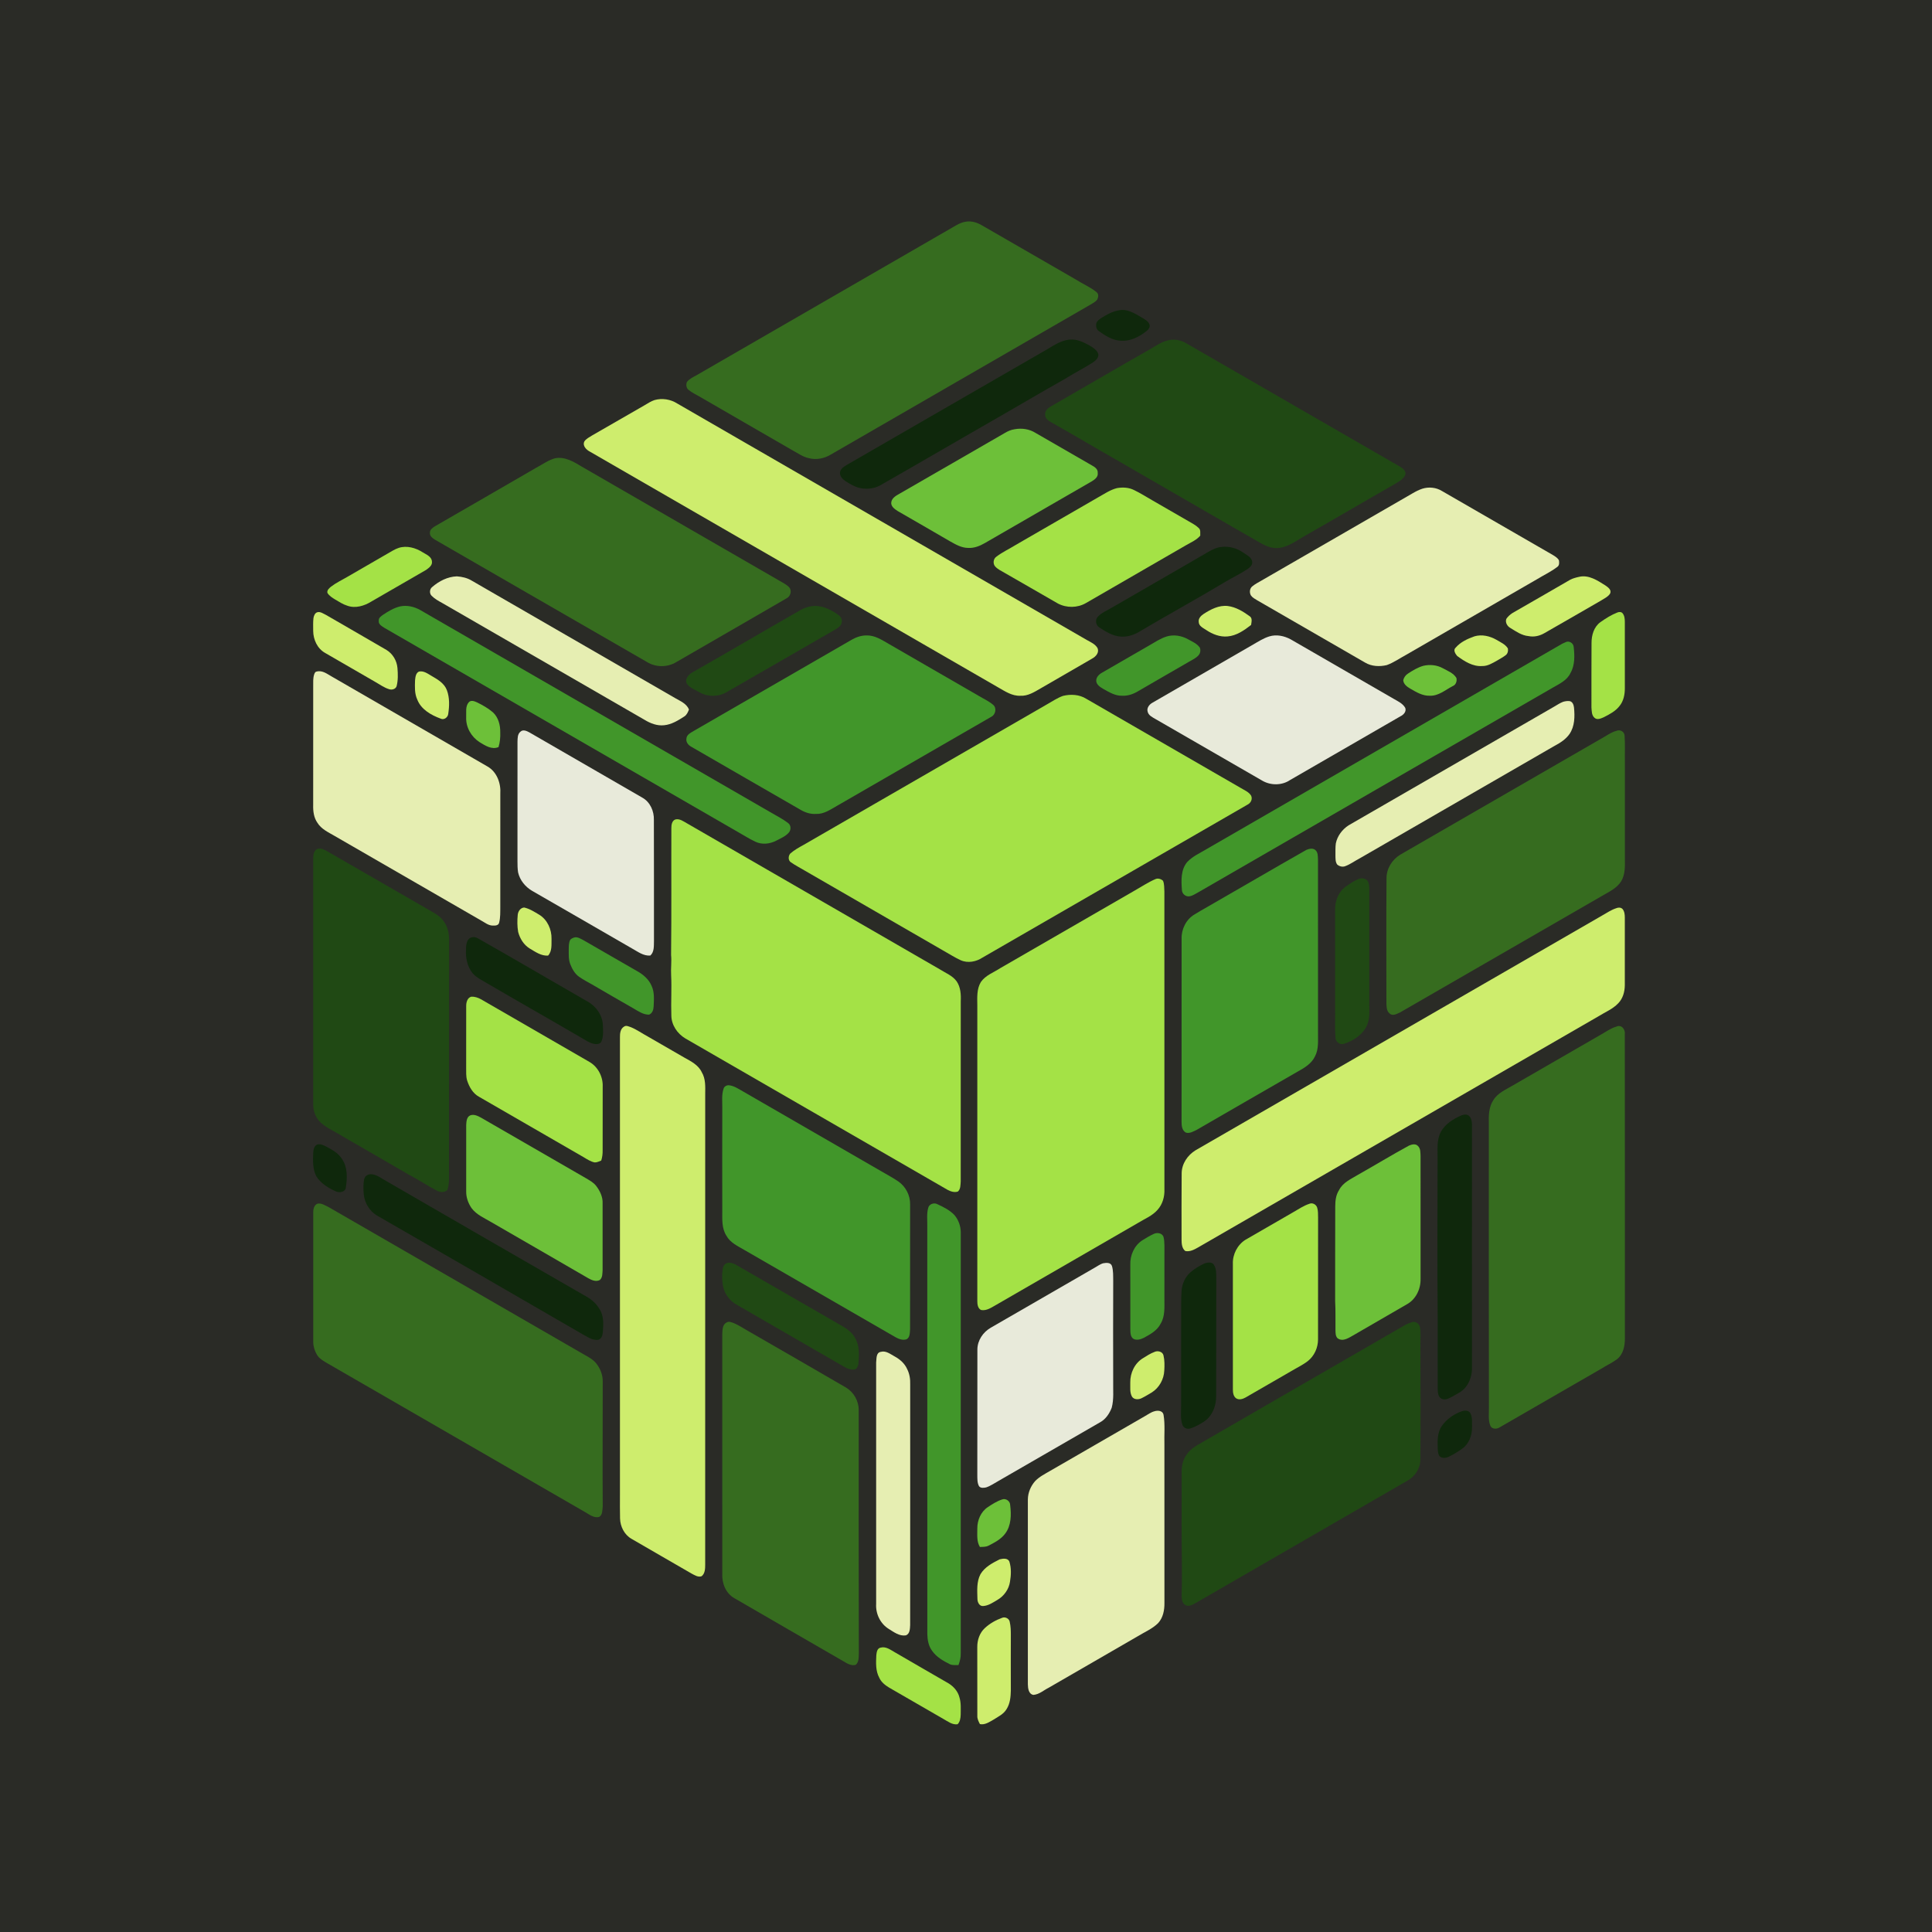 <svg xmlns="http://www.w3.org/2000/svg" fill-rule="evenodd" stroke-linejoin="round" stroke-miterlimit="2" clip-rule="evenodd" viewBox="0 0 1920 1920">
  <path id="_-2a2b26ff" fill="#2a2b26" d="M0 0H1920V1920H0z"/>
  <g id="_-366c1fff" fill="#366c1f" fill-rule="nonzero">
    <path d="M959.33,220.39c6.1,-1.19 12.15,0.84 17.3,4.02c30.89,17.75 61.7,35.62 92.56,53.4c6.74,4.32 14.27,7.42 20.51,12.5c2.31,1.68 1.9,5.01 0.79,7.27c-1.33,2 -3.55,3.13 -5.5,4.39c-86.4,49.96 -172.85,99.84 -259.29,149.73c-6.45,3.93 -14.46,5.6 -21.83,3.63c-5.82,-1.16 -10.64,-4.79 -15.78,-7.51c-30.98,-17.99 -62.09,-35.76 -93.05,-53.78c-3.59,-2.09 -7.41,-3.84 -10.64,-6.47c-2.39,-1.8 -2.86,-5.31 -1.75,-7.94c2.38,-3.09 6.04,-4.77 9.37,-6.61c83.65,-48.31 167.33,-96.58 250.97,-144.92c5.29,-2.85 10.28,-6.68 16.34,-7.71Z"/>
    <path d="M551.39,455.47c9.69,-2.05 18.82,3.4 26.79,8.27c65.31,37.68 130.58,75.43 195.91,113.09c3.51,2.11 7.37,3.87 10.26,6.86c2.84,3.43 1.23,9.05 -2.69,10.93c-36.49,21.23 -73.1,42.24 -109.63,63.39c-8.7,5.31 -20.36,5.31 -29.01,-0.09c-70.45,-40.5 -140.74,-81.27 -211.16,-121.82c-2.38,-1.53 -5.11,-3.79 -4.58,-6.97c0.03,-2.85 2.63,-4.6 4.77,-6c33.59,-19.44 67.23,-38.77 100.79,-58.27c6.12,-3.23 11.82,-7.46 18.55,-9.39Z"/>
    <path d="M1606.35,726.33c3.56,-1.67 8.04,0.72 8.15,4.77c0.62,8.61 0.13,17.28 0.29,25.92c-0,31.97 -0,63.95 -0.01,95.93c0.1,7.76 0.45,16.13 -3.76,23.01c-4.53,7.03 -12.42,10.51 -19.36,14.61c-66.83,38.48 -133.54,77.16 -200.38,115.61c-3.15,1.36 -7.5,4.02 -10.41,0.86c-3.02,-2.41 -2.93,-6.59 -3.08,-10.07c0.01,-41.32 -0.23,-82.65 0.11,-123.96c-0.14,-9.62 5.46,-18.62 13.54,-23.59c67.83,-39.14 135.64,-78.33 203.47,-117.48c3.65,-2.16 7.25,-4.61 11.44,-5.61Z"/>
    <path d="M1606.29,1020.26c5.17,-2.48 9.2,2.94 8.41,7.75c0.21,100.67 0.01,201.34 0.1,302.02c0.06,7.49 -1.61,15.99 -7.92,20.79c-4.9,3.66 -10.51,6.19 -15.66,9.46c-33.8,19.51 -67.62,39.02 -101.42,58.52c-2.85,1.62 -7.24,1.41 -8.73,-1.92c-2.35,-5.99 -1.23,-12.61 -1.4,-18.88c-0.19,-93.67 -0.09,-187.34 -0.09,-281c-0.2,-8.16 -0.14,-16.94 4.64,-23.94c4.46,-7.11 12.5,-10.3 19.39,-14.46c29.16,-16.83 58.3,-33.7 87.48,-50.49c5,-2.73 9.64,-6.3 15.2,-7.85Z"/>
    <path d="M315.24,1196.29c3.98,-1.1 7.81,1.71 11.32,3.3c84.55,48.75 169.04,97.6 253.58,146.37c4.34,2.46 8.95,4.8 12.19,8.72c4.16,5.14 6.77,11.62 6.65,18.29c0.07,41.33 -0.31,82.68 0,124.01c-0.41,3.56 0.04,8.45 -3.55,10.54c-5.23,1.37 -9.82,-2.49 -14.1,-4.89c-85.14,-49.17 -170.29,-98.31 -255.42,-147.48c-4.1,-2.4 -8.58,-4.78 -11.06,-9.01c-2.09,-3.69 -3.48,-7.87 -3.55,-12.12c-0.03,-43.03 0.03,-86.07 -0.01,-129.09c-0.06,-3.22 0.78,-7.12 3.95,-8.64Z"/>
    <path d="M722.22,1314.22c2.17,-1.37 4.72,-0.1 6.91,0.61c5.66,2.39 10.71,5.97 16.1,8.9c31.93,18.46 63.95,36.77 95.8,55.37c7.45,4.54 12.3,13.18 12.36,21.9c-0.03,80.66 -0.09,161.32 0.1,241.98c-0.16,3.92 0.24,8.69 -3.07,11.51c-4.73,1.37 -9.08,-1.72 -12.97,-3.96c-35.88,-20.81 -71.87,-41.42 -107.7,-62.3c-8.49,-4.82 -12.42,-14.81 -11.95,-24.24c-0.06,-79.33 -0.04,-158.67 -0.02,-238c0.22,-4.13 0.01,-9.73 4.44,-11.77Z"/>
  </g>
  <g id="_-0f280cff" fill="#0f280c" fill-rule="nonzero">
    <path d="M1111.39,308.51c8.48,-2.12 16.16,2.91 23.15,6.94c2.97,1.89 6.72,3.57 7.85,7.23c0.69,2.35 -0.91,4.63 -2.66,6.05c-7.37,6.04 -16.65,10.75 -26.43,9.83c-8.01,-0.49 -14.96,-4.99 -21.28,-9.53c-2.46,-1.64 -3.15,-4.93 -2.53,-7.67c0.67,-2.35 2.81,-3.83 4.73,-5.16c5.28,-3.4 10.91,-6.55 17.17,-7.69Z"/>
    <path d="M1063.41,337.45c7.18,-0.5 13.85,2.76 19.91,6.22c3.24,1.94 6.77,4.24 8.09,7.98c0.79,3.7 -2.44,6.61 -5.2,8.48c-9.24,5.9 -19.05,10.87 -28.34,16.68c-21.71,12.19 -43.11,24.9 -64.7,37.29c-39.65,22.69 -79.05,45.81 -118.75,68.41c-6.68,3.56 -14.81,4.01 -22.02,1.93c-4.21,-1.45 -8.09,-3.71 -11.83,-6.08c-2.88,-1.9 -5.88,-4.64 -5.81,-8.38c0.09,-3.77 3.61,-5.98 6.46,-7.78c65.12,-37.45 130.07,-75.2 195.21,-112.62c8.62,-4.7 16.84,-11.36 26.98,-12.13Z"/>
    <path d="M1214.35,543.49c7.56,-0.76 15.19,1.44 21.38,5.8c3.47,2.52 8.74,4.7 8.7,9.73c0.11,3.03 -2.6,5.01 -4.79,6.59c-7.34,4.89 -15.38,8.6 -22.89,13.19c-27.4,16.44 -55.46,31.73 -82.94,48.04c-5.83,3.8 -12.7,6.27 -19.73,5.82c-8.04,-0.46 -15.08,-4.83 -21.63,-9.13c-3.44,-2.12 -4.4,-7.6 -1.5,-10.55c3.81,-4.18 9.24,-6.24 14,-9.11c31.84,-18.53 63.89,-36.7 95.67,-55.33c4.23,-2.47 8.78,-4.64 13.73,-5.05Z"/>
    <path d="M469.35,931.42c1.8,-0.49 3.65,0.1 5.27,0.92c36.56,20.67 72.75,42.02 109.19,62.92c8.62,4.67 14.98,13.75 15.34,23.68c0.27,5.27 0.62,10.84 -1.35,15.85c-0.97,2.52 -4.03,3.1 -6.42,2.77c-5.6,-0.74 -10.15,-4.38 -14.98,-7.01c-30.74,-17.96 -61.75,-35.46 -92.48,-53.45c-4.93,-2.96 -10.34,-5.48 -14.2,-9.85c-5.47,-6.75 -7.2,-15.73 -6.58,-24.23c0.05,-4.47 0.76,-10.76 6.21,-11.6Z"/>
    <path d="M1452.37,1108.46c2.41,-0.9 5.58,-1.42 7.63,0.59c2.37,2.28 2.79,5.77 2.85,8.91c-0.05,80 -0.1,160.01 -0,240.01c0.3,7.32 -1.7,14.85 -6.31,20.62c-3.65,4.58 -9.17,6.93 -14.12,9.78c-3.03,1.64 -6.85,3.48 -10.15,1.48c-3.39,-1.97 -3.31,-6.41 -3.51,-9.82c0.03,-23 0.03,-46 0.01,-69c-0.5,-53.35 -0.21,-106.7 -0.12,-160.05c0.11,-8.71 -1.03,-18.08 3.23,-26.07c4.26,-8 12.43,-12.92 20.49,-16.45Z"/>
    <path d="M315.38,1137.4c3.16,-0.83 6.26,0.78 9.02,2.15c5.86,3.15 12.08,6.54 15.6,12.46c5.53,8.13 5.16,18.6 3.71,27.91c-0.23,4.7 -6.31,5.77 -9.85,4.1c-7.4,-3.27 -14.73,-7.74 -19.26,-14.63c-3.99,-7.11 -3.63,-15.58 -3.36,-23.45c0.21,-3.14 0.77,-7.27 4.14,-8.54Z"/>
    <path d="M366.25,1167.24c6.4,-1.5 11.94,3.39 17.23,6.25c65.68,38.05 131.45,75.95 197.22,113.84c5.74,3 11.04,7.07 14.47,12.66c5.04,6.91 4.61,15.96 3.94,24.06c-0.33,3.14 -1.57,7.37 -5.4,7.52c-5.72,0.33 -10.51,-3.38 -15.32,-5.93c-67.99,-39.42 -136.07,-78.68 -204.17,-117.9c-7.05,-4.48 -11.78,-12.18 -12.67,-20.48c-0.46,-5.08 -0.68,-10.3 0.39,-15.31c0.37,-2.28 2.18,-4.02 4.31,-4.71Z"/>
    <path d="M1197.35,1255.46c2.84,-0.93 6.95,-1.55 8.9,1.34c2.67,3.84 2.39,8.76 2.49,13.23c-0.17,38.98 0.05,77.96 -0.13,116.95c0.21,9.97 -3.86,20.73 -12.62,26.14c-4.2,2.6 -8.54,5.15 -13.31,6.53c-3.01,0.93 -6.66,-0.71 -7.64,-3.76c-2.22,-6.39 -1.15,-13.29 -1.25,-19.9c-0.12,-28.99 0.06,-57.98 0.05,-86.97c0.08,-8.68 -0.18,-17.38 0.38,-26.04c0.47,-7.11 3.59,-14.08 9.04,-18.75c4.2,-3.63 9.05,-6.49 14.09,-8.77Z"/>
    <path d="M1453.29,1402.31c2.76,-0.79 6.55,-0.62 8.05,2.28c2.18,4.44 1.42,9.59 1.52,14.39c0.05,7.95 -3.31,16.31 -10.02,20.9c-4.18,2.92 -8.53,5.66 -13.15,7.84c-2.79,1.37 -6.48,1.68 -8.96,-0.45c-1.68,-2 -1.69,-4.8 -1.91,-7.25c-0.27,-7.78 -0.56,-16.31 4.11,-23c4.92,-6.93 12.32,-12.06 20.36,-14.71Z"/>
  </g>
  <g id="_-204914ff" fill="#204914" fill-rule="nonzero">
    <path d="M1160.29,338.34c6.28,-1.74 13.08,-0.51 18.63,2.82c70.79,40.86 141.57,81.73 212.37,122.58c2.96,1.69 6.74,4.76 5.1,8.61c-2.48,4.85 -7.83,7.05 -12.2,9.82c-29.28,16.69 -58.3,33.82 -87.6,50.48c-8.09,4.53 -15.8,10.65 -25.27,11.85c-6.91,0.99 -13.56,-1.86 -19.37,-5.3c-46.02,-26.31 -91.79,-53.07 -137.76,-79.47c-23.28,-13.27 -46.31,-26.98 -69.66,-40.15c-2.86,-1.56 -6.04,-3.89 -5.86,-7.55c-0.43,-3.66 2.5,-6.29 5.34,-7.97c33.01,-18.97 65.86,-38.23 98.95,-57.07c5.61,-3.18 10.97,-7.09 17.33,-8.65Z"/>
    <path d="M806.37,602.46c9.68,-1.48 19.04,3.04 26.69,8.56c2.38,1.58 4.11,4.4 3.43,7.33c-0.28,3.48 -3.46,5.41 -6.11,7.09c-35.97,20.63 -71.78,41.55 -107.79,62.12c-8.04,5.01 -18.62,5.27 -26.91,0.72c-4.36,-2.49 -9.44,-4.3 -12.72,-8.23c-3.14,-4.62 1.15,-9.61 5.14,-11.84c36.07,-20.54 71.85,-41.59 107.88,-62.21c3.24,-1.74 6.75,-2.97 10.39,-3.54Z"/>
    <path d="M316.34,843.42c3.11,-0.66 6,1.04 8.64,2.44c32.98,19.08 66.02,38.01 99,57.08c5.93,3.6 12.7,6.47 16.79,12.37c4.3,5.59 5.71,12.77 5.56,19.69c-0.12,75 0.05,150.01 -0.12,225.01c-0.18,7.53 0.86,15.37 -1.62,22.62c-3,2.76 -7.51,2.41 -10.82,0.44c-9.25,-4.94 -18.03,-10.71 -27.31,-15.59c-21.87,-12.86 -43.94,-25.38 -65.87,-38.12c-7.08,-4.59 -15.1,-7.77 -21.5,-13.37c-5.04,-4.52 -7.81,-11.27 -7.83,-18c0.04,-82.01 0.05,-164.02 -0,-246.03c0.12,-3.35 1.22,-7.86 5.08,-8.54Z"/>
    <path d="M1350.38,873.44c2.82,-1.22 6.28,-0.47 8.49,1.63c1.92,2.51 1.76,5.9 1.95,8.9c-0.04,37.31 0.03,74.63 -0.01,111.95c-0.14,7.82 1.02,16.11 -2.5,23.43c-4.15,8.95 -13.16,14.83 -22.27,17.86c-4.21,1.68 -8.93,-1.76 -8.88,-6.22c-0.75,-9.98 -0.14,-20 -0.32,-29.99c0.01,-32.33 0.01,-64.65 -0.01,-96.97c-0.17,-8.82 3.44,-18.23 10.97,-23.26c3.99,-2.75 8.02,-5.59 12.58,-7.33Z"/>
    <path d="M722.29,1255.29c2.76,-0.98 5.76,-0.06 8.3,1.17c33.37,19.28 66.78,38.51 100.17,57.77c6.89,4.12 14.92,7.66 18.79,15.16c4.87,7.63 4.26,17.03 3.6,25.66c-0.28,2.67 -1.89,6.27 -5.09,6.02c-5.17,0.24 -9.46,-3.05 -13.75,-5.43c-34.2,-19.78 -68.4,-39.57 -102.64,-59.28c-7.11,-4.02 -12.14,-11.38 -13.38,-19.44c-0.79,-5.47 -0.99,-11.11 0.07,-16.55c0.38,-2.21 1.73,-4.34 3.93,-5.08Z"/>
    <path d="M1402.29,1314.29c3.73,-1.89 8.19,0.76 8.87,4.73c1.08,5.93 0.29,12 0.43,18c0.12,37.87 0.27,75.75 -0.05,113.61c-0.01,8.77 -5.37,16.79 -12.97,20.91c-70.11,40.61 -140.37,81 -210.49,121.62c-2.99,1.64 -6.81,3.91 -10.15,1.87c-3.52,-1.98 -3.55,-6.5 -3.67,-10.03c0.75,-21.32 -0.01,-42.66 0,-63.98c-0.11,-18.66 0.14,-37.32 0.04,-55.98c-0.36,-7.1 1.01,-14.55 5.5,-20.24c3.52,-4.93 8.84,-8 14,-10.93c67.55,-39.21 135.27,-78.13 202.87,-117.26c1.79,-0.94 3.65,-1.77 5.62,-2.32Z"/>
  </g>
  <g id="_-ceed6dff" fill="#ceed6d" fill-rule="nonzero">
    <path d="M650.41,397.6c7.56,-2.15 15.98,-0.85 22.61,3.39c135.67,78.33 271.35,156.64 407,234.99c3.89,2.19 8.41,4.09 10.73,8.14c1.82,4.4 -1.67,8.37 -5.32,10.34c-17.05,9.95 -34.2,19.74 -51.27,29.66c-6.2,3.57 -12.69,7.76 -20.16,7.31c-8.25,0.4 -15.3,-4.5 -22.15,-8.37c-135.2,-78.13 -270.46,-156.16 -405.67,-234.26c-3.55,-1.82 -7.54,-5.84 -5.46,-10.11c1.89,-2.8 5.12,-4.26 7.88,-6.05c17.45,-9.86 34.67,-20.12 52.11,-29.99c3.14,-1.84 6.21,-3.91 9.7,-5.05Z"/>
    <path d="M1569.22,573.27c9.62,-2.31 18.36,3.61 26.1,8.47c2.59,1.81 6.53,4.45 4.79,8.15c-2.18,3.36 -6.08,5 -9.33,7.11c-18.61,10.63 -37.07,21.54 -55.73,32.08c-4.78,2.85 -10.47,4.22 -15.97,3.07c-6.78,-0.58 -12.46,-4.61 -18.07,-8.06c-3.1,-1.72 -5.31,-5.46 -4.08,-9c1.58,-2.43 3.84,-4.37 6.26,-5.95c19.08,-10.87 38.05,-21.94 57.08,-32.9c2.77,-1.51 5.87,-2.29 8.95,-2.97Z"/>
    <path d="M1196.07,610.18c7.13,-4.61 15.26,-8.93 24.05,-7.94c8.03,1.02 15.2,5.37 21.63,10.05c3.14,1.91 1.97,5.82 1.56,8.8c-6.85,5.34 -14.47,10.66 -23.38,11.4c-7.59,0.71 -14.92,-2.19 -21.13,-6.33c-3.02,-2.09 -7.46,-3.85 -7.52,-8.15c-0.5,-3.42 2.21,-6.08 4.79,-7.83Z"/>
    <path d="M315.38,608.44c3.1,-0.83 5.87,1.42 8.55,2.64c20.04,11.66 40.19,23.12 60.19,34.85c6.23,3.81 10.25,10.65 10.87,17.89c0.48,6 0.69,12.18 -0.83,18.06c-0.93,2.91 -4.5,3.94 -7.2,3.12c-5.23,-1.52 -9.64,-4.88 -14.34,-7.49c-16.52,-9.55 -33.07,-19.04 -49.55,-28.65c-7.71,-4.31 -11.75,-13.26 -11.82,-21.85c-0.01,-4.31 -0.22,-8.65 0.28,-12.93c0.45,-2.25 1.43,-4.95 3.85,-5.64Z"/>
    <path d="M1465.31,632.38c7.37,-2.18 15.32,-0.29 21.86,3.45c4.03,2.42 8.73,4.39 11.33,8.54c0.47,2.43 -0.13,5.34 -2.28,6.83c-2.71,2.07 -5.76,3.61 -8.64,5.39c-4.52,2.48 -9.16,5.43 -14.51,5.31c-9.43,0.69 -17.76,-4.69 -25,-10.05c-1.76,-2.11 -4.15,-5.84 -1.49,-8.18c4.82,-5.64 11.86,-8.87 18.73,-11.29Z"/>
    <path d="M416.36,667.39c4.74,-1.02 8.86,2.21 12.72,4.44c5.98,3.45 12.58,7.29 15.06,14.17c2.75,7.36 2.48,15.56 1.34,23.23c-0.22,3.59 -4.21,6.68 -7.65,4.9c-9.43,-3.46 -19.38,-9.09 -23.17,-18.96c-2.77,-5.95 -2.4,-12.69 -2.19,-19.07c0.31,-3.09 0.69,-7.26 3.89,-8.71Z"/>
    <path d="M514.52,909.12c0.33,-3.42 2.7,-7.04 6.41,-7.24c5.46,1.22 10.23,4.36 14.98,7.17c8.08,4.94 12.38,14.6 12.19,23.89c-0.16,5.62 0.75,12.25 -3.43,16.72c-6.89,0.49 -12.64,-3.75 -18.27,-7.05c-5.89,-3.6 -9.73,-9.87 -11.46,-16.44c-0.98,-5.62 -0.96,-11.4 -0.42,-17.05Z"/>
    <path d="M1606.42,902.5c1.97,-0.84 4.51,-0.77 6.07,0.91c1.95,2.36 2.24,5.56 2.24,8.52c-0.01,22.37 0.05,44.75 -0.01,67.13c-0.04,6.5 -1.9,13.31 -6.58,18.04c-5.37,5.7 -12.82,8.64 -19.35,12.74c-132.72,76.58 -265.39,153.25 -398.11,229.82c-3.84,2.19 -8.16,4.53 -12.73,3.61c-3.41,-2.65 -3.7,-7.31 -3.73,-11.28c0.02,-22.01 -0.14,-44.02 0.1,-66.03c0.09,-9.45 5.91,-18.02 13.83,-22.84c134.59,-77.72 269.21,-155.4 403.79,-233.15c4.74,-2.63 9.25,-5.83 14.48,-7.47Z"/>
    <path d="M620.25,1020.19c2.14,-1.54 4.69,0.03 6.88,0.68c5.88,2.46 11.11,6.21 16.72,9.23c12.05,6.93 24.09,13.9 36.13,20.86c6.65,3.7 14.07,7.37 17.45,14.64c3.89,6.46 3.48,14.17 3.4,21.41c-0.04,155.99 0.02,311.98 -0.02,467.96c-0,3.99 -0.13,8.7 -3.52,11.45c-3.56,1.3 -6.98,-1.06 -10.01,-2.63c-19.86,-11.54 -39.82,-22.91 -59.65,-34.5c-7.14,-4.05 -11.24,-12.23 -11.43,-20.29c-0.23,-7.65 -0.06,-15.31 -0.1,-22.96c-0,-151.69 0.01,-303.37 -0,-455.06c-0.08,-3.9 0.38,-8.65 4.15,-10.79Z"/>
    <path d="M1147.39,1343.5c3.17,-1.5 8.06,-0.31 8.88,3.51c1.17,4.9 1.08,9.99 0.78,14.99c-0.34,8.65 -4.98,17.07 -12.31,21.73c-3.4,1.99 -6.74,4.09 -10.27,5.81c-2.99,1.5 -7.46,1.56 -9.47,-1.51c-2.44,-4.25 -1.6,-9.38 -1.75,-14.06c-0.2,-9.44 4.37,-19.22 12.57,-24.19c3.72,-2.32 7.43,-4.75 11.57,-6.28Z"/>
    <path d="M993.44,1549.66c3.24,-0.8 8.24,-1.57 9.71,2.41c1.97,6.33 1.68,13.2 0.59,19.69c-1.06,7.65 -6.06,14.53 -12.73,18.33c-4.36,2.55 -8.8,5.66 -14,5.96c-3.75,0.31 -5.59,-3.75 -5.65,-6.9c-0.2,-8.32 -0.98,-17.13 3.03,-24.76c4.25,-7.14 11.88,-11.11 19.05,-14.73Z"/>
    <path d="M995.76,1607.82c3.02,-1.4 7.17,0.6 7.69,3.96c1.03,4.32 1.11,8.81 1.11,13.24c-0.09,18.35 -0.03,36.7 -0,55.06c-0.13,6.27 -0.74,12.88 -4.18,18.33c-2.96,5.09 -8.47,7.65 -13.25,10.69c-4.07,2.28 -8.36,5.32 -13.29,4.3c-1.37,-2.58 -2.75,-5.3 -2.58,-8.29c-0.05,-22.73 0.04,-45.45 -0.05,-68.17c-0.09,-7.02 2.34,-14.3 7.63,-19.09c4.84,-4.47 10.73,-7.81 16.92,-10.03Z"/>
  </g>
  <g id="_-6dc039ff" fill="#6dc039" fill-rule="nonzero">
    <path d="M1008.39,426.57c6.96,-1.3 14.52,-0.24 20.56,3.56c18.81,10.78 37.55,21.69 56.34,32.49c2.76,1.51 5.99,3.75 5.61,7.35c0.62,3.89 -2.79,6.46 -5.69,8.25c-35.49,20.49 -71,40.97 -106.47,61.48c-5.08,2.93 -10.78,5.21 -16.74,4.81c-6.58,-0.07 -12.37,-3.48 -17.93,-6.59c-17.3,-10.1 -34.67,-20.06 -52.01,-30.08c-3.05,-1.98 -6.98,-4.69 -6.3,-8.88c0.82,-4.64 5.61,-6.77 9.25,-8.93c34.5,-19.8 68.9,-39.78 103.38,-59.62c3.07,-1.86 6.4,-3.35 10,-3.84Z"/>
    <path d="M1414.39,661.7c6.52,-1.55 13.64,-0.87 19.55,2.41c4.77,2.64 10.41,4.7 13.4,9.57c0.79,3.12 -0.41,6.92 -3.62,8.15c-7.28,3.72 -14.06,9.9 -22.71,9.58c-7.13,0.29 -13.43,-3.53 -19.37,-6.96c-3.21,-1.88 -6.83,-4.4 -7.12,-8.46c0.64,-2.74 2.4,-5.19 4.8,-6.67c4.72,-3.06 9.61,-6.06 15.07,-7.62Z"/>
    <path d="M465.87,697.89c2.22,-2.44 5.66,-1.04 8.16,0.1c5.64,2.77 11.18,5.89 15.95,10.02c5.41,5.08 7.29,12.77 7.17,19.97c0.18,4.88 -0.3,9.77 -1.72,14.46c-6.81,2.89 -13.35,-1.56 -18.97,-4.97c-8.16,-5.29 -13.55,-14.73 -13.18,-24.53c0.27,-5 -1.03,-10.97 2.59,-15.05Z"/>
    <path d="M467.35,1108.43c3.71,-1.41 7.59,0.59 10.81,2.35c34.68,19.99 69.32,40.04 104,60.02c3.67,2.19 7.61,4.25 10.28,7.71c3.81,4.98 6.72,11.01 6.42,17.43c0.01,22.02 0.02,44.05 0,66.08c-0.22,3.38 0.06,7.61 -2.77,10.03c-3.74,2 -8.08,0.18 -11.45,-1.75c-31.84,-18.53 -63.79,-36.85 -95.66,-55.31c-7.14,-4.32 -15.37,-7.56 -20.45,-14.51c-3.27,-4.83 -5.34,-10.6 -5.23,-16.47c-0.02,-22.02 -0.01,-44.04 0.01,-66.05c0.18,-3.4 0.43,-7.99 4.04,-9.53Z"/>
    <path d="M1400.27,1138.47c2.74,-1.22 6.53,-2.14 8.86,0.39c2.74,2.58 2.43,6.67 2.61,10.12c0.01,40.67 0.02,81.34 0.01,122.01c0.22,9.97 -4.68,20.37 -13.65,25.22c-17.23,10.1 -34.61,19.93 -51.84,30.02c-5,2.7 -11.57,7.85 -17.07,3.65c-2.04,-2.09 -1.92,-5.18 -2.01,-7.85c-0.13,-9.69 0.23,-19.37 -0.33,-29.04c0.06,-31.32 -0.02,-62.65 0.1,-93.96c0.01,-5.65 0.62,-11.49 3.79,-16.32c3.78,-7.62 11.97,-11.04 18.84,-15.23c16.96,-9.57 33.59,-19.71 50.69,-29.01Z"/>
    <path d="M981.72,1497.74c4.46,-3 9.08,-5.92 14.22,-7.62c3.71,-1.4 8.03,1.77 7.97,5.72c1.17,9.49 1.1,20.23 -4.93,28.2c-4.2,5.69 -10.63,8.95 -16.78,12.1c-2.6,1.28 -5.58,1.11 -8.39,1.24c-3.38,-5.57 -2.51,-12.18 -2.57,-18.38c-0.05,-8.16 3.51,-16.68 10.48,-21.26Z"/>
  </g>
  <g id="_-a4e246ff" fill="#a4e246" fill-rule="nonzero">
    <path d="M1091.23,494.3c6.12,-3.36 11.96,-7.52 18.83,-9.23c5.68,-0.98 11.76,-0.69 16.98,1.96c6.37,3.05 12.33,6.9 18.47,10.39c11.85,6.77 23.64,13.63 35.46,20.45c3.53,2.1 7.31,3.93 10.27,6.84c2.23,1.89 1.41,5.05 1.57,7.61c-3.58,4.22 -8.71,6.41 -13.4,9.1c-33.35,19.33 -66.76,38.55 -100.12,57.84c-8.49,4.97 -19.3,5.07 -27.97,0.5c-17.83,-10.14 -35.48,-20.59 -53.33,-30.68c-3.1,-1.82 -6.49,-3.37 -8.94,-6.06c-2.53,-2.74 -1.97,-7.69 1.11,-9.76c6,-4.61 12.92,-7.78 19.33,-11.75c27.26,-15.72 54.52,-31.44 81.74,-47.21Z"/>
    <path d="M396.28,544.47c8.05,-2.57 16.85,-0.03 23.77,4.39c3.59,2.26 8.82,4.18 9.21,9.08c0.63,3.91 -3.07,6.46 -5.83,8.45c-18.16,10.49 -36.33,20.97 -54.48,31.46c-6.97,4.33 -15.92,7.04 -23.91,4.05c-4.28,-1.29 -7.98,-3.85 -11.81,-6.03c-2.95,-1.8 -6.1,-3.68 -7.88,-6.75c-0.51,-2.7 1.8,-4.58 3.62,-6.11c5.07,-3.87 10.87,-6.61 16.36,-9.81c14.95,-8.7 29.95,-17.32 44.93,-25.98c1.92,-1.08 3.91,-2.08 6.02,-2.75Z"/>
    <path d="M1607.44,608.64c1.64,-0.65 3.77,-0.7 5.03,0.77c1.99,2.37 2.24,5.62 2.27,8.59c0.04,22.03 0.01,44.06 0.01,66.09c0.01,6.11 -1.27,12.59 -5.21,17.43c-3.98,5.22 -9.95,8.33 -15.68,11.24c-2.83,1.2 -6.49,3.04 -9.19,0.63c-2.99,-2.48 -2.82,-6.84 -3.11,-10.36c0.02,-21.34 -0.05,-42.67 0.09,-64c-0.04,-7.66 2.29,-16.01 8.77,-20.71c5.31,-3.77 10.92,-7.32 17.02,-9.68Z"/>
    <path d="M1056.38,691.57c7.65,-1.89 16.28,-1.44 23.09,2.85c51.19,29.53 102.36,59.11 153.55,88.64c3.61,2.2 7.93,3.86 10.3,7.58c1.71,3.56 -0.29,7.45 -3.67,9.07c-87.71,50.63 -175.39,101.31 -263.14,151.87c-6.35,4.2 -14.68,5.87 -21.81,2.68c-6.25,-2.88 -12.01,-6.67 -18.02,-9.99c-45.62,-26.38 -91.28,-52.7 -136.91,-79.07c-4.58,-2.78 -9.42,-5.17 -13.8,-8.26c-2.86,-1.91 -2.7,-6.16 -0.7,-8.6c4,-3.56 8.73,-6.16 13.4,-8.74c80.51,-46.49 161.05,-92.95 241.54,-139.47c5.32,-2.97 10.4,-6.5 16.17,-8.56Z"/>
    <path d="M671.24,814.34c4.21,-1.01 8.01,1.97 11.51,3.9c83.64,48.34 167.33,96.61 250.99,144.93c5.83,3.74 12.8,6.29 17,12.11c3.9,5.78 4.38,12.98 4.05,19.75c-0.02,59.66 0.04,119.33 -0.03,179c-0.28,3.42 -0.01,7.68 -2.85,10.13c-3.49,1.14 -7.18,-0.09 -10.26,-1.74c-86.88,-50.16 -173.77,-100.29 -260.64,-150.48c-7.95,-4.75 -13.85,-13.47 -13.84,-22.91c-0.49,-13.31 0.47,-26.65 -0.21,-39.97c-0.43,-6.68 0.63,-13.36 -0.05,-20.04c0.49,-42.01 0.11,-84.04 0.28,-126.06c-0.02,-3.2 0.57,-7.41 4.05,-8.62Z"/>
    <path d="M1148.42,873.57c2.48,-1.02 5.5,-0.06 7.37,1.74c1.41,3.34 1.11,7.12 1.36,10.68c0.04,98.68 0.01,197.36 0.04,296.03c0.26,7.31 -1.86,14.83 -6.84,20.31c-5.31,6.09 -13.04,9.02 -19.74,13.2c-47.07,27.3 -94.27,54.38 -141.35,81.65c-4.32,2.45 -9.04,5.68 -14.25,4.69c-3.27,-1.48 -3.79,-5.69 -3.76,-8.87c-0.01,-98 -0.03,-196 -0.01,-294c-0.08,-7.79 -0.67,-16.14 3.54,-23.09c4.67,-6.74 12.74,-9.49 19.35,-13.82c44.38,-25.62 88.73,-51.29 133.14,-76.85c7.01,-3.95 13.75,-8.48 21.15,-11.67Z"/>
    <path d="M468.39,990.48c3.34,-0.14 6.65,0.95 9.55,2.55c35.91,20.79 71.86,41.5 107.79,62.27c8.58,4.91 13.67,14.87 13.22,24.68c-0.02,21 -0.07,42.02 -0.05,63.03c0.08,3.5 -0.31,7.02 -1.41,10.37c-2.13,0.75 -4.24,1.97 -6.57,1.82c-4,-0.82 -7.45,-3.13 -10.89,-5.19c-34.66,-20 -69.32,-39.99 -103.95,-60.03c-6.17,-3.35 -9.78,-9.78 -11.86,-16.25c-1.23,-4.13 -0.9,-8.49 -0.95,-12.74c0.05,-20.35 -0.05,-40.71 0.03,-61.05c-0.06,-3.65 1.07,-8.42 5.09,-9.46Z"/>
    <path d="M1301.29,1196.29c3.04,-1.36 6.79,0.74 7.71,3.84c1,3.19 0.82,6.58 0.9,9.89c-0.02,40.34 0.04,80.67 -0.05,121.01c0.02,8.27 -3.67,16.54 -10.24,21.66c-4.99,3.86 -10.78,6.52 -16.16,9.78c-15.16,8.8 -30.38,17.51 -45.54,26.3c-2.81,1.6 -6.54,2.77 -9.47,0.84c-2.69,-1.91 -3.2,-5.52 -3.21,-8.58c-0.02,-41.68 0,-83.37 -0.01,-125.05c-0.35,-9.44 4.56,-19.03 12.65,-23.99c15.7,-9.06 31.37,-18.17 47.09,-27.18c5.34,-3.03 10.45,-6.6 16.33,-8.52Z"/>
    <path d="M875.25,1637.38c5.16,-1.4 9.62,2.16 13.84,4.53c17.9,10.48 35.93,20.74 53.86,31.18c4.89,3.1 9.03,7.83 10.47,13.54c1.83,5.62 1.33,11.61 1.31,17.43c-0.09,3.3 -0.65,7.08 -3.09,9.49c-5.26,0.8 -9.7,-2.86 -14.04,-5.23c-17.94,-10.42 -35.94,-20.75 -53.91,-31.13c-4.02,-2.43 -7.96,-5.5 -9.9,-9.91c-3.69,-6.76 -3.27,-14.74 -2.93,-22.17c0.32,-2.98 0.76,-7.16 4.39,-7.73Z"/>
  </g>
  <g id="_-e6eeb2ff" fill="#e6eeb2" fill-rule="nonzero">
    <path d="M1413.43,485.69c6.46,-2.05 13.81,-1.34 19.61,2.28c36.8,21.18 73.55,42.47 110.34,63.68c2.15,1.33 4.45,2.75 5.81,4.97c0.46,2.34 0.63,5.33 -1.65,6.83c-6.41,4.83 -13.71,8.28 -20.54,12.45c-43.12,24.94 -86.31,49.77 -129.41,74.75c-6.46,3.47 -12.52,7.82 -19.45,10.32c-7.16,1.69 -15.1,1.33 -21.53,-2.51c-35.73,-20.62 -71.46,-41.27 -107.2,-61.88c-2.23,-1.37 -4.67,-2.62 -6.22,-4.78c-1.71,-2.85 -1.35,-7.11 1.43,-9.17c2.83,-2.34 6.14,-3.99 9.31,-5.83c50.04,-28.92 100.11,-57.79 150.15,-86.71c2.97,-1.74 6.07,-3.29 9.35,-4.4Z"/>
    <path d="M429.42,583.46c6.8,-5.94 15.41,-10.38 24.57,-10.69c5.15,0.35 10.4,1.54 14.85,4.27c67.42,38.96 134.87,77.84 202.28,116.81c5.1,2.97 11.13,5.35 13.56,11.22c-0.99,2.64 -2.18,5.42 -4.68,6.98c-6.11,3.92 -12.53,7.94 -19.93,8.67c-6.9,0.81 -13.69,-1.81 -19.49,-5.36c-66.98,-38.66 -133.94,-77.34 -200.92,-116c-3.8,-2.09 -7.68,-4.19 -10.74,-7.32c-2.31,-2.23 -2.06,-6.62 0.5,-8.58Z"/>
    <path d="M314.41,667.47c6.01,-1.8 10.95,2.52 15.85,5.19c51.35,29.7 102.74,59.33 154.1,89.01c9.52,5.37 13.58,16.83 12.85,27.32c-0.03,37.34 -0.03,74.69 -0.02,112.04c-0.05,5.35 0.21,10.83 -1.19,16.05c-0.68,2.67 -3.81,2.85 -6.06,2.75c-4.48,0.08 -7.98,-2.99 -11.71,-4.99c-48.61,-28.03 -97.21,-56.08 -145.79,-84.16c-6.15,-3.61 -13.18,-6.72 -17.03,-13.07c-3.57,-5.09 -4.34,-11.53 -4.17,-17.59c0.04,-39.33 -0,-78.66 0.02,-117.99c0.05,-3.93 -0.29,-7.97 0.95,-11.77c0.41,-1.08 0.88,-2.58 2.2,-2.79Z"/>
    <path d="M1553.33,697.46c2.17,-0.65 4.49,-0.98 6.77,-0.67c2.74,0.69 3.79,3.67 4.11,6.19c0.9,9 0.82,18.8 -4.5,26.54c-3.68,5.15 -9.06,8.69 -14.59,11.58c-64.68,37.33 -129.35,74.68 -194.03,112.02c-4.76,2.47 -9.1,5.77 -14.15,7.64c-2.72,1.11 -5.95,0.27 -8.08,-1.63c-1.86,-2.65 -1.65,-6.06 -1.71,-9.13c0.05,-3.97 -0.16,-7.97 0.39,-11.91c1.53,-7.4 6.38,-13.8 12.66,-17.89c68.04,-39.27 136.07,-78.55 204.1,-117.83c2.97,-1.69 5.82,-3.67 9.03,-4.91Z"/>
    <path d="M875.41,1343.44c5.06,-1.4 9.43,2.28 13.62,4.53c5.26,2.85 10.02,6.98 12.47,12.56c2.44,4.75 3.23,10.14 3.04,15.44c-0.03,79.67 0.07,159.35 -0.04,239.02c-0.21,3.62 -0.19,8.77 -4.29,10.23c-6.44,0.98 -11.82,-3.25 -16.96,-6.4c-8.4,-5.15 -13.14,-15.07 -12.55,-24.82c0.02,-79.97 0.03,-159.95 0,-239.93c0.48,-3.72 -0.26,-9.92 4.71,-10.63Z"/>
    <path d="M1147.34,1402.48c3.29,-1.04 8.19,-0.64 8.97,3.51c1.68,9.9 0.54,20.02 0.87,30.02c0.02,52.32 0,104.65 0.02,156.97c0.11,7.09 -1.31,14.68 -6.27,20.06c-5.68,5.61 -13.16,8.74 -19.89,12.84c-29.55,17.19 -59.21,34.18 -88.78,51.33c-5.04,2.48 -9.49,6.74 -15.32,7.15c-4.75,-0.81 -5.39,-6.55 -5.47,-10.45c0.02,-61.29 -0.05,-122.58 0,-183.87c0.1,-6.71 2.89,-13.26 7.32,-18.24c4.2,-4.33 9.67,-7.04 14.81,-10.05c31.31,-18.05 62.59,-36.16 93.9,-54.22c3.23,-1.75 6.22,-4.13 9.84,-5.05Z"/>
  </g>
  <g id="_-41962aff" fill="#41962a" fill-rule="nonzero">
    <path d="M397.44,602.68c6.89,-1.55 14.15,0.18 20.23,3.59c116.43,67.24 232.89,134.43 349.31,201.69c5.46,3.2 11.16,6.06 16.18,9.94c3.16,2.18 3.12,7.15 0.54,9.77c-3.33,3.65 -8.03,5.54 -12.32,7.79c-6.34,3.32 -14.26,4.18 -20.81,0.97c-5.97,-2.83 -11.53,-6.41 -17.27,-9.63c-117.1,-67.61 -234.2,-135.2 -351.28,-202.84c-2.43,-1.67 -6.02,-3.42 -5.61,-6.93c-0.4,-2.97 2.33,-4.68 4.4,-6.16c5.13,-3.45 10.58,-6.68 16.63,-8.19Z"/>
    <path d="M861.21,631.48c8.16,-0.2 15.18,4.46 21.96,8.38c29.79,17.24 59.61,34.4 89.39,51.63c4.77,2.89 9.95,5.18 14.24,8.81c3.94,3 2.73,9.77 -1.51,11.93c-51.16,29.53 -102.33,59.07 -153.5,88.61c-6.47,3.65 -13.03,8.38 -20.84,8.02c-5.53,0.38 -10.91,-1.41 -15.61,-4.23c-36.17,-20.75 -72.24,-41.67 -108.35,-62.52c-2.92,-1.57 -5.44,-4.55 -4.84,-8.08c0.25,-4 4.26,-5.77 7.22,-7.61c52.42,-30.24 104.83,-60.48 157.22,-90.77c4.45,-2.52 9.45,-4.21 14.62,-4.17Z"/>
    <path d="M1159.36,632.55c7.1,-2.19 14.87,-0.83 21.3,2.73c4.13,2.32 8.83,4.26 11.68,8.24c1.04,2.41 0.62,5.59 -1.16,7.59c-2.57,2.98 -6.25,4.56 -9.55,6.52c-17.08,9.96 -34.27,19.71 -51.33,29.7c-4.63,2.68 -9.88,4.41 -15.28,4.07c-6.89,0.2 -12.88,-3.63 -18.69,-6.81c-2.95,-1.81 -6.57,-3.95 -6.89,-7.78c-0.23,-3.86 2.85,-6.72 5.96,-8.44c15.6,-9.04 31.25,-18.02 46.87,-27.05c5.55,-3.18 10.93,-6.84 17.09,-8.77Z"/>
    <path d="M1555.38,638.44c3.56,-2.22 8.29,0.44 8.55,4.55c0.93,8.63 1.31,17.99 -3.18,25.79c-3.32,7.32 -10.96,10.76 -17.52,14.55c-117.33,67.62 -234.55,135.43 -351.84,203.11c-3.08,1.61 -6.01,3.84 -9.53,4.33c-3.59,0.45 -7.12,-2.5 -7.27,-6.12c-0.71,-9.43 -1.26,-20.16 5.18,-27.91c5.47,-5.87 13.01,-9.08 19.77,-13.18c117.67,-67.99 235.4,-135.89 353.07,-203.89c0.88,-0.47 1.8,-0.88 2.77,-1.23Z"/>
    <path d="M1298.28,844.59c2.78,-1.12 6.48,-2.05 8.96,0.23c2.63,2.23 2.36,6.02 2.56,9.14c0.04,57.36 0.06,114.73 0.03,172.09c-0.14,7.97 0.9,16.5 -3.04,23.81c-3.36,7.12 -10.37,11.33 -17,14.98c-33.64,19.3 -67.18,38.76 -100.77,58.14c-3.27,1.52 -6.96,3.81 -10.66,2.51c-3.64,-2.11 -4.18,-6.76 -4.13,-10.56c0.05,-60.64 -0.02,-121.29 0.04,-181.93c-0.32,-9.49 4.42,-19.24 12.67,-24.15c4.08,-2.59 8.32,-4.9 12.5,-7.33c32.98,-18.91 65.79,-38.17 98.84,-56.93Z"/>
    <path d="M571.42,931.5c2.99,-0.37 5.67,1.5 8.25,2.76c17.81,10.2 35.52,20.56 53.34,30.73c6.06,3.34 11.69,8.11 14.47,14.6c3.08,6.34 2.39,13.62 2.12,20.45c-0.11,3.26 -1.22,6.96 -4.53,8.3c-5.7,0.14 -10.61,-3.32 -15.34,-6.08c-13.77,-7.89 -27.54,-15.79 -41.22,-23.83c-4.42,-2.52 -8.97,-4.82 -13.1,-7.78c-4.2,-2.98 -6.78,-7.66 -8.63,-12.35c-1.95,-4.86 -1.52,-10.18 -1.57,-15.29c0.1,-3.11 -0.03,-6.47 1.61,-9.23c1.24,-1.22 2.91,-1.92 4.6,-2.28Z"/>
    <path d="M724.21,1078.49c5.48,0.51 10.08,3.94 14.79,6.5c45.61,26.38 91.25,52.69 136.88,79.04c5.65,3.37 11.54,6.38 16.96,10.14c7.32,5.1 11.84,13.91 11.62,22.85c-0.06,41.32 -0.03,82.64 -0.04,123.96c-0.31,3.4 0.04,8.08 -3.47,9.96c-3.68,1.27 -7.68,-0.19 -10.92,-2c-50.08,-28.88 -100.13,-57.84 -150.22,-86.7c-6.56,-3.87 -14.09,-7.18 -17.91,-14.19c-4.81,-7.44 -4.09,-16.63 -4.11,-25.08c-0.11,-34 -0.04,-68 0.01,-102c0.09,-6.28 -0.78,-12.77 1.22,-18.85c0.54,-2.32 2.92,-3.66 5.19,-3.63Z"/>
    <path d="M922.46,1200.35c0.81,-3.7 5.67,-5.44 8.87,-3.73c6.14,2.8 12.44,5.91 17.15,10.87c4.11,4.8 6.34,11.15 6.32,17.47c-0.06,139.36 0.01,278.73 -0.03,418.09c0.17,4.03 -0.86,7.96 -2.28,11.7c-2.81,-0.11 -5.78,0.36 -8.42,-0.8c-6.64,-3.31 -13.39,-7.14 -17.74,-13.35c-3.56,-4.74 -4.64,-10.8 -4.77,-16.6c0.05,-135.33 0.01,-270.66 -0.04,-405.99c0.12,-5.88 -0.73,-11.92 0.94,-17.66Z"/>
    <path d="M1146.34,1226.37c3.24,-1.74 8.18,-1.19 9.82,2.46c0.92,2.94 0.92,6.08 1.04,9.14c-0.04,17.67 -0.02,35.34 -0.02,53.01c-0.03,8.22 0.73,17.1 -3.73,24.44c-3.42,6.89 -10.42,10.7 -16.92,14.19c-3.05,1.49 -6.96,2.62 -10.12,0.92c-3.15,-2.07 -2.98,-6.26 -3.09,-9.56c-0.01,-21.33 0.03,-42.66 -0.03,-63.99c-0.38,-9.45 3.97,-19.41 12.16,-24.5c3.54,-2.18 7.09,-4.39 10.89,-6.11Z"/>
  </g>
  <g id="_-e8eadaff" fill="#e8eada" fill-rule="nonzero">
    <path d="M1261.38,632.47c7.11,-2.23 14.84,-0.56 21.28,2.9c34.2,19.8 68.44,39.54 102.68,59.29c4.07,2.37 8.74,4.48 11.16,8.78c1.41,3.63 -1.62,6.92 -4.7,8.38c-36.54,21.16 -73.13,42.22 -109.69,63.34c-8.19,5.6 -19.53,5.56 -27.95,0.5c-35.22,-20.33 -70.43,-40.68 -105.67,-60.98c-3.14,-1.85 -7.17,-3.64 -8.01,-7.57c-1.02,-3.68 1.79,-7.14 4.87,-8.79c33.32,-19.32 66.71,-38.52 100.05,-57.82c5.18,-2.95 10.23,-6.26 15.98,-8.03Z"/>
    <path d="M517.21,727.16c2.56,-2.53 6.31,-0.72 8.94,0.71c37.37,21.61 74.78,43.17 112.14,64.79c7.87,4.36 11.82,13.5 11.53,22.25c0.16,40.04 0.03,80.08 0.09,120.12c-0.17,5.01 0.45,10.82 -3.6,14.57c-6.85,0.59 -12.38,-3.83 -18.04,-6.92c-33.2,-19.13 -66.34,-38.37 -99.59,-57.45c-6.72,-3.98 -12.06,-10.55 -13.8,-18.25c-0.58,-3.63 -0.62,-7.31 -0.62,-10.96c0.04,-39.69 -0.05,-79.37 0.02,-119.06c0.13,-3.41 -0.01,-7.45 2.93,-9.8Z"/>
    <path d="M1096.33,1255.42c3.07,-0.53 7.41,-1 8.71,2.68c1.45,4.82 1.15,9.93 1.26,14.92c-0.17,33.31 -0.07,66.63 -0.02,99.94c-0.19,8.67 0.81,17.54 -1.46,26.02c-2.25,5.78 -5.88,11.34 -11.43,14.41c-33.58,19.41 -67.18,38.8 -100.79,58.17c-4.17,2.27 -8.08,5.14 -12.62,6.63c-2.28,0.48 -5.48,0.92 -7.02,-1.22c-1.85,-3.32 -1.65,-7.26 -1.71,-10.92c0.03,-41.69 -0.03,-83.38 0.07,-125.07c0.12,-8.98 5.6,-17.05 13.25,-21.48c34.18,-19.8 68.42,-39.5 102.62,-59.26c3.04,-1.6 5.8,-3.86 9.14,-4.82Z"/>
  </g>
</svg>
